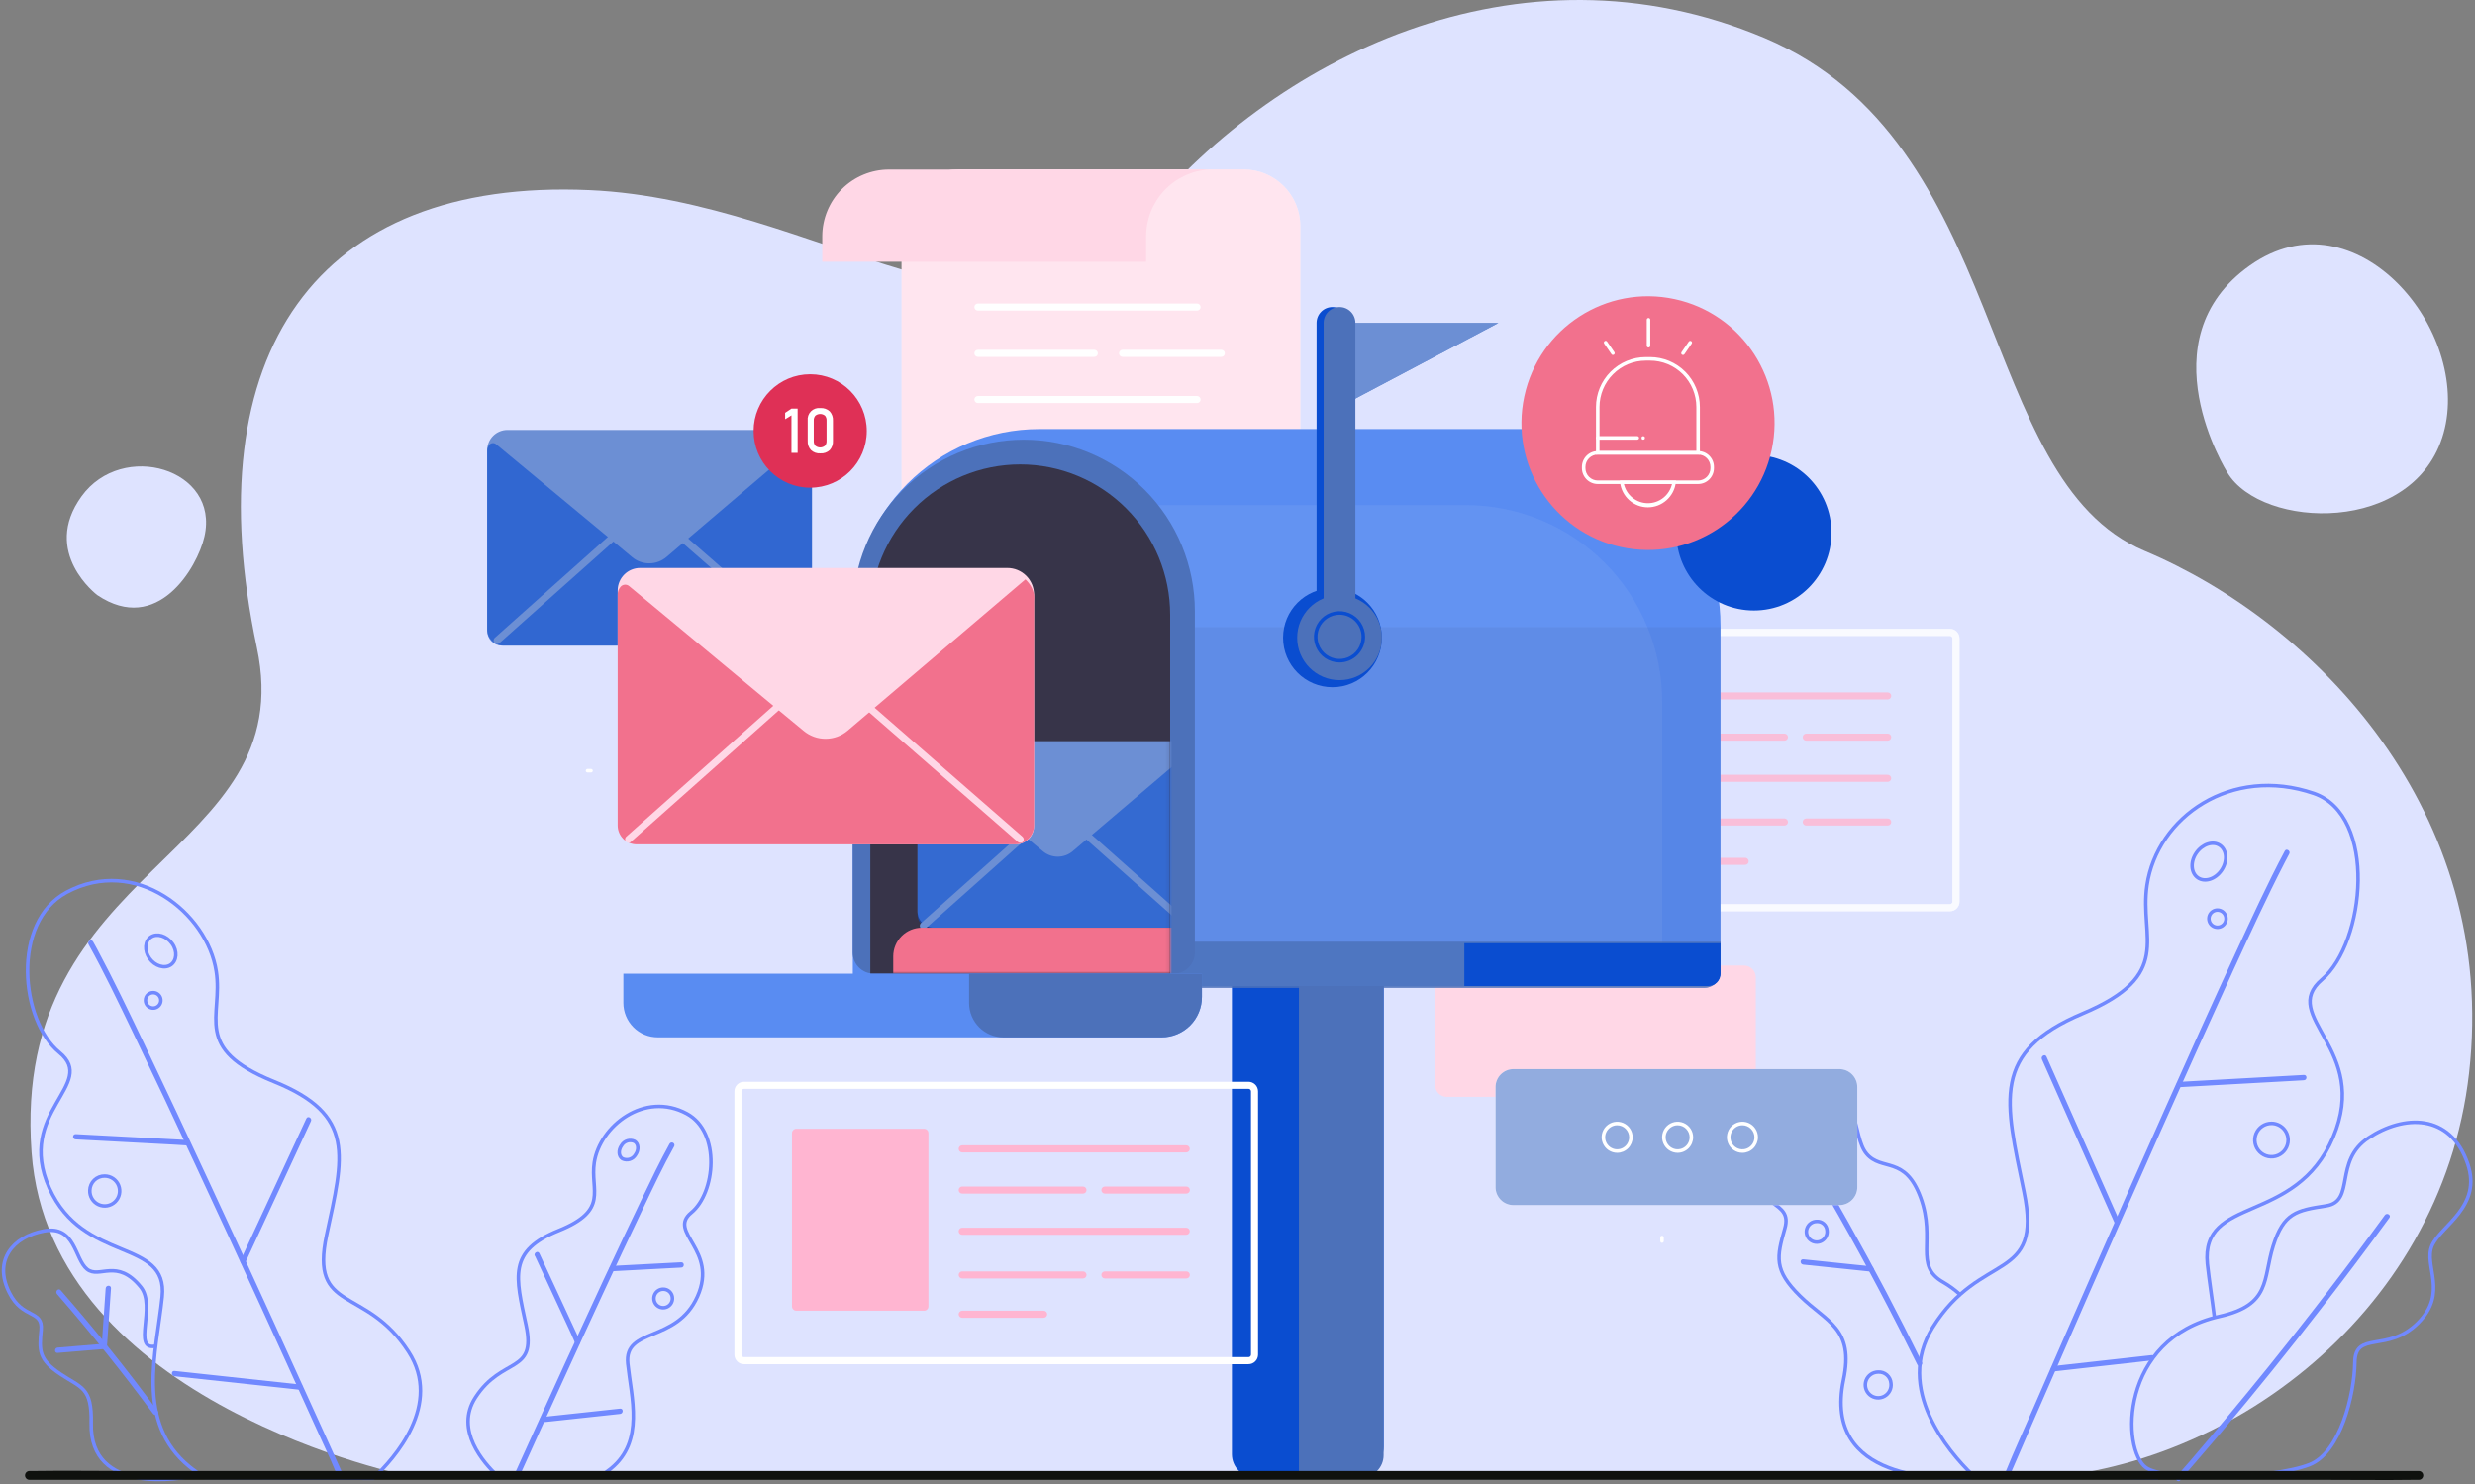 <svg width="702" height="421" viewBox="0 0 702 421" fill="none" xmlns="http://www.w3.org/2000/svg">
<rect x="0" y="0" width="702" height="421" fill="#808080" stroke="none"/>
<path d="M116.48 418.789C116.48 418.789 14.165 398.498 8.951 326.841C2.948 244.352 85.52 243.449 72.852 183.659C55.171 100.217 89.743 50.506 167.192 53.927C232.513 56.825 287.608 108.09 322.55 64.017C360.314 16.474 430.758 -18.652 500.523 10.796C570.287 40.245 560.01 135.925 608.261 156.236C656.511 176.547 708.754 230.199 700.319 304.384C692.444 374.044 628.414 420.234 569.086 419.531C540.008 419.19 427.156 419.923 325.742 419.531C220.225 419.18 116.48 418.789 116.48 418.789Z" fill="#DEE3FF"/>
<path d="M631.765 134.039C631.765 134.039 608.14 96.475 638.189 75.271C668.238 54.067 701.229 93.927 693.074 122.895C684.918 151.863 641.491 150.228 631.765 134.039Z" fill="#DEE3FF"/>
<path d="M27.593 168.793C27.593 168.793 11.583 156.757 23.131 140.779C34.678 124.8 62.415 132.965 57.983 152.223C55.961 161.01 44.644 180.258 27.593 168.793Z" fill="#DEE3FF"/>
<path d="M559.24 419.09C550.834 419.682 516.883 420.223 522.887 391.406C525.959 376.682 518.154 375.057 510.599 367.634C503.044 360.212 503.945 356.551 506.256 348.426C508.568 340.302 498.171 343.08 496.16 330.843C494.149 318.606 501.763 308.385 514.932 308.446C528.1 308.506 525.148 322.217 529.441 327.272C533.734 332.328 540.378 327.674 544.771 339.72C549.163 351.766 542.769 358.978 551.185 363.692C552.876 364.673 554.459 365.829 555.908 367.143" stroke="#7189FF" stroke-miterlimit="10"/>
<path d="M545.102 386.311C538.591 373.037 531.713 359.958 524.469 347.072C522.02 342.699 519.529 338.353 516.994 334.033C516.887 333.874 516.724 333.762 516.537 333.72C516.351 333.677 516.155 333.708 515.991 333.805C515.826 333.903 515.704 334.059 515.651 334.243C515.598 334.427 515.616 334.625 515.703 334.795C523.815 348.677 531.523 362.79 538.828 377.133C540.509 380.436 542.176 383.753 543.831 387.083C544.261 387.956 545.552 387.194 545.132 386.321L545.102 386.311Z" fill="#7189FF"/>
<path d="M511.479 358.688L528.26 360.433L530.681 360.684C531.682 360.784 531.682 359.28 530.681 359.18L513.89 357.434L511.479 357.184C510.478 357.083 510.478 358.588 511.479 358.688Z" fill="#7189FF"/>
<path d="M518.194 348.968C518.278 349.56 518.179 350.164 517.911 350.699C517.643 351.234 517.218 351.674 516.694 351.96C516.169 352.246 515.57 352.365 514.977 352.301C514.383 352.237 513.823 351.992 513.372 351.601C512.921 351.209 512.599 350.688 512.451 350.109C512.303 349.529 512.335 348.918 512.543 348.356C512.75 347.795 513.124 347.311 513.613 346.969C514.103 346.626 514.685 346.442 515.282 346.44C516.002 346.39 516.713 346.628 517.258 347.102C517.804 347.575 518.14 348.246 518.194 348.968Z" stroke="#7189FF" stroke-miterlimit="10"/>
<path d="M524.657 326.27C524.366 326.763 523.935 327.158 523.42 327.407C522.905 327.655 522.328 327.746 521.762 327.667C521.196 327.588 520.665 327.343 520.237 326.963C519.809 326.583 519.503 326.085 519.357 325.531C519.21 324.977 519.23 324.392 519.414 323.849C519.598 323.307 519.938 322.831 520.391 322.481C520.844 322.132 521.39 321.924 521.96 321.884C522.531 321.844 523.1 321.974 523.597 322.258C523.932 322.449 524.225 322.705 524.461 323.011C524.696 323.317 524.868 323.667 524.967 324.041C525.065 324.414 525.089 324.804 525.036 325.186C524.983 325.569 524.854 325.937 524.657 326.27Z" stroke="#7189FF" stroke-miterlimit="10"/>
<path d="M536.345 392.299C536.452 393.037 536.33 393.791 535.997 394.458C535.664 395.125 535.136 395.675 534.483 396.033C533.83 396.391 533.083 396.54 532.343 396.461C531.603 396.382 530.905 396.078 530.342 395.59C529.779 395.102 529.378 394.453 529.193 393.731C529.008 393.008 529.047 392.246 529.306 391.546C529.566 390.847 530.032 390.244 530.642 389.817C531.253 389.39 531.979 389.161 532.723 389.16C533.617 389.101 534.498 389.398 535.176 389.985C535.854 390.573 536.274 391.404 536.345 392.299Z" stroke="#7189FF" stroke-miterlimit="10"/>
<path d="M519.473 318.817C519.473 319.073 519.397 319.323 519.255 319.536C519.113 319.748 518.912 319.914 518.676 320.012C518.441 320.11 518.181 320.135 517.931 320.086C517.681 320.036 517.451 319.912 517.27 319.732C517.09 319.551 516.967 319.32 516.917 319.069C516.868 318.818 516.893 318.558 516.991 318.322C517.088 318.086 517.254 317.884 517.466 317.741C517.678 317.599 517.927 317.523 518.183 317.523C518.525 317.523 518.853 317.66 519.095 317.902C519.337 318.145 519.473 318.474 519.473 318.817Z" stroke="#7189FF" stroke-miterlimit="10"/>
<path d="M608.701 416.291C601.697 411.276 601.057 379.761 629.585 373.372C644.154 370.112 641.822 362.8 644.764 353.401C647.706 344.003 651.398 343.301 659.774 342.027C668.149 340.753 661.845 329.349 671.781 322.759C681.718 316.169 694.966 315.647 699.919 330.071C704.112 342.288 692.234 347.664 689.813 353.341C687.391 359.018 694.436 366.692 685.81 375.258C677.185 383.823 668.029 377.374 667.919 386.441C667.809 395.509 663.786 412.029 655.061 415.429C644.254 419.642 614.195 420.183 608.701 416.291Z" stroke="#7189FF" stroke-miterlimit="10"/>
<path d="M618.387 419.882C622.239 415.278 626.232 410.794 630.094 406.201C639.694 394.793 649.06 383.181 658.192 371.365C664.823 362.813 671.334 354.16 677.725 345.407C678.305 344.625 676.994 343.872 676.434 344.655C665.7 359.366 654.6 373.813 643.133 387.996C635.995 396.829 628.733 405.559 621.349 414.185C620.018 415.729 618.637 417.254 617.346 418.819C616.736 419.551 617.787 420.624 618.407 419.882H618.387Z" fill="#7189FF"/>
<path d="M628.093 373.743C627.443 368.457 626.612 363.281 626.092 358.477C624.161 338.918 651.108 347.664 661.764 322.558C672.421 297.452 646.255 288.345 658.582 277.843C670.91 267.341 674.362 231.252 656.291 225.044C632.876 217.019 611.833 231.714 608.971 251.122C606.76 266.068 616.766 276.509 590.739 287.472C564.713 298.435 568.726 312.046 574.079 338.075C579.432 364.104 561.831 354.565 548.162 376.541C537.426 393.934 552.605 411.688 559.44 418.318L612.123 419.22" stroke="#7189FF" stroke-miterlimit="10"/>
<path d="M570.128 418.318C572.263 413.363 574.407 408.411 576.562 403.463C581.865 391.279 587.185 379.099 592.522 366.923C599.326 351.409 606.171 335.905 613.055 320.412C619.726 305.44 626.467 290.492 633.278 275.567C638.081 265.135 642.854 254.653 648.117 244.473C648.518 243.69 648.928 242.908 649.338 242.135C649.748 241.363 648.508 240.521 648.047 241.373C643.044 250.792 638.591 260.541 634.108 270.23C627.394 284.754 620.83 299.318 614.306 313.963C607.341 329.576 600.424 345.214 593.553 360.874C587.929 373.666 582.329 386.475 576.752 399.3C574.14 405.319 571.389 411.246 568.937 417.305C568.937 417.385 568.867 417.475 568.827 417.556C568.447 418.438 569.738 419.201 570.128 418.318Z" fill="#7189FF"/>
<path d="M618.127 308.365L649.047 306.65L653.45 306.399C654.45 306.349 654.45 304.845 653.45 304.895L622.53 306.61L618.127 306.861C617.127 306.911 617.127 308.415 618.127 308.365Z" fill="#7189FF"/>
<path d="M582.455 388.999L606.891 386.251L610.313 385.86C611.264 385.76 611.314 384.245 610.313 384.355L585.887 387.084L582.465 387.465C581.465 387.575 581.465 389.08 582.465 388.969L582.455 388.999Z" fill="#7189FF"/>
<path d="M579.162 300.462L586.167 316.26L597.304 341.336L599.896 347.143C600.286 348.026 601.577 347.264 601.186 346.391L594.182 330.583L583.035 305.508L580.453 299.69C580.063 298.807 578.772 299.57 579.162 300.452V300.462Z" fill="#7189FF"/>
<path d="M630.113 246.82C628.392 249.358 625.38 250.321 623.399 248.967C621.418 247.613 621.208 244.463 622.939 241.945C624.67 239.428 627.672 238.435 629.653 239.789C631.634 241.143 631.845 244.273 630.113 246.82Z" stroke="#7189FF" stroke-miterlimit="10"/>
<path d="M631.387 260.571C631.387 261.053 631.244 261.525 630.977 261.926C630.71 262.326 630.33 262.639 629.885 262.823C629.441 263.008 628.952 263.056 628.481 262.962C628.009 262.868 627.576 262.636 627.236 262.295C626.896 261.954 626.664 261.52 626.57 261.047C626.476 260.574 626.525 260.084 626.709 259.639C626.893 259.193 627.204 258.813 627.604 258.545C628.004 258.277 628.474 258.134 628.955 258.134C629.275 258.133 629.591 258.195 629.887 258.317C630.183 258.439 630.451 258.618 630.677 258.845C630.903 259.072 631.082 259.341 631.204 259.637C631.326 259.933 631.388 260.251 631.387 260.571Z" stroke="#7189FF" stroke-miterlimit="10"/>
<path d="M648.997 323.351C648.999 324.288 648.723 325.204 648.206 325.984C647.688 326.764 646.951 327.372 646.088 327.732C645.225 328.092 644.275 328.187 643.358 328.006C642.442 327.824 641.599 327.374 640.938 326.712C640.276 326.051 639.825 325.207 639.642 324.288C639.459 323.37 639.552 322.417 639.909 321.552C640.267 320.686 640.872 319.946 641.649 319.425C642.426 318.905 643.339 318.627 644.274 318.627C645.525 318.627 646.724 319.124 647.61 320.01C648.495 320.895 648.994 322.097 648.997 323.351Z" stroke="#7189FF" stroke-miterlimit="10"/>
<path d="M56.432 418.257C50.828 419.732 25.462 423.954 25.872 403.703C26.082 393.362 23.07 393.733 17.027 389.661C10.983 385.589 11.093 383.071 11.653 377.253C12.214 371.436 6.43 374.244 2.648 366.651C-1.935 357.554 3.588 350.763 12.494 349.128C21.399 347.493 21.149 357.153 24.692 359.991C28.234 362.83 33.127 356.691 39.931 365.067C44.374 370.533 37.48 383.001 44.014 381.837" stroke="#7189FF" stroke-miterlimit="10"/>
<path d="M44.734 400.244C36.062 388.448 26.893 377.02 17.227 365.96C16.596 365.228 15.535 366.291 16.166 367.023C25.692 377.983 34.781 389.307 43.433 400.996C44.004 401.768 45.304 400.996 44.734 400.244Z" fill="#7189FF"/>
<path d="M29.976 365.408L28.975 379.872L28.845 381.878L29.595 381.126L16.357 382.229C15.406 382.309 15.356 383.814 16.357 383.734L29.595 382.63C29.793 382.625 29.981 382.544 30.12 382.404C30.26 382.264 30.341 382.076 30.346 381.878L31.346 367.424L31.486 365.418C31.547 364.415 30.046 364.465 29.985 365.418L29.976 365.408Z" fill="#7189FF"/>
<path d="M16.826 298.506C5.819 289.479 3.127 261.574 18.877 253.099C38.37 242.627 58.763 258.836 61.334 275.506C63.336 288.365 54.33 297.342 77.685 306.771C101.039 316.199 97.427 327.905 92.634 350.282C87.841 372.66 103.641 364.465 115.869 383.382C125.585 398.358 111.936 413.624 105.862 419.321L58.122 419.07C56.572 418.158 55.093 417.129 53.699 415.991C38.28 403.353 44.404 383.392 46.005 367.845C47.736 351.025 23.61 358.547 13.984 336.962C4.358 315.377 27.893 307.533 16.826 298.506Z" stroke="#7189FF" stroke-miterlimit="10"/>
<path d="M97.447 418.589C95.526 414.336 93.602 410.08 91.674 405.82C86.924 395.335 82.154 384.86 77.365 374.395C71.261 361.022 65.12 347.695 58.943 334.415C52.979 321.562 46.949 308.74 40.851 295.948C36.529 286.921 32.226 277.894 27.503 269.087C27.133 268.415 26.773 267.733 26.392 267.081C25.922 266.239 24.631 267.001 25.102 267.843C29.604 275.928 33.587 284.333 37.609 292.668C43.613 305.153 49.53 317.687 55.361 330.272C61.618 343.693 67.822 357.137 73.972 370.604C79.009 381.597 84.012 392.594 88.982 403.594L93.805 414.166C94.545 415.811 95.176 417.586 96.056 419.181C96.094 419.252 96.127 419.326 96.156 419.401C96.557 420.284 97.847 419.522 97.447 418.639V418.589Z" fill="#7189FF"/>
<path d="M53.119 323.351L25.401 321.886L21.479 321.676C20.478 321.676 20.478 323.13 21.479 323.18L49.237 324.655L53.119 324.896C54.12 324.946 54.12 323.441 53.119 323.391V323.351Z" fill="#7189FF"/>
<path d="M85.139 392.7L53.879 389.32L49.506 388.849C48.506 388.738 48.506 390.243 49.506 390.353L80.776 393.723L85.139 394.205C86.139 394.305 86.09 392.8 85.139 392.7Z" fill="#7189FF"/>
<path d="M86.891 317.252L80.587 330.843L70.581 352.398L68.26 357.413C67.859 358.286 69.15 359.048 69.56 358.175L75.864 344.584L85.871 323.019L88.192 318.004C88.603 317.131 87.302 316.369 86.901 317.252H86.891Z" fill="#7189FF"/>
<path d="M42.403 271.825C43.954 274.012 46.655 274.834 48.407 273.681C50.158 272.527 50.408 269.799 48.817 267.612C47.226 265.426 44.574 264.603 42.813 265.757C41.052 266.91 40.862 269.638 42.403 271.825Z" stroke="#7189FF" stroke-miterlimit="10"/>
<path d="M41.271 283.651C41.253 284.087 41.366 284.519 41.594 284.89C41.823 285.261 42.157 285.555 42.554 285.735C42.95 285.914 43.392 285.971 43.82 285.897C44.249 285.823 44.646 285.622 44.961 285.32C45.275 285.018 45.492 284.629 45.583 284.203C45.675 283.776 45.637 283.332 45.475 282.927C45.313 282.522 45.034 282.175 44.673 281.931C44.313 281.686 43.888 281.555 43.453 281.555C42.886 281.544 42.339 281.759 41.93 282.152C41.521 282.545 41.285 283.084 41.271 283.651Z" stroke="#7189FF" stroke-miterlimit="10"/>
<path d="M25.482 337.645C25.448 338.49 25.667 339.327 26.111 340.046C26.555 340.766 27.204 341.336 27.974 341.684C28.743 342.031 29.599 342.14 30.431 341.996C31.263 341.852 32.033 341.462 32.642 340.876C33.251 340.29 33.672 339.535 33.849 338.708C34.027 337.88 33.953 337.019 33.639 336.233C33.324 335.448 32.782 334.775 32.083 334.301C31.384 333.827 30.559 333.573 29.715 333.572C29.17 333.56 28.628 333.656 28.12 333.855C27.612 334.053 27.148 334.35 26.755 334.728C26.362 335.106 26.047 335.559 25.829 336.059C25.61 336.56 25.492 337.098 25.482 337.645Z" stroke="#7189FF" stroke-miterlimit="10"/>
<path d="M196.069 343.953C202.903 338.376 204.544 321.134 194.798 315.868C182.79 309.388 170.152 319.409 168.561 329.71C167.34 337.664 172.884 343.211 158.455 349.038C144.026 354.866 146.257 362.078 149.219 375.929C152.181 389.781 142.435 384.686 134.86 396.371C128.856 405.619 137.291 415.058 141.054 418.578L170.562 418.438C171.526 417.878 172.443 417.241 173.304 416.532C182.83 408.728 179.048 396.391 178.057 386.782C176.986 376.381 191.896 381.035 197.83 367.725C203.763 354.414 189.204 349.58 196.069 343.953Z" stroke="#7189FF" stroke-miterlimit="10"/>
<path d="M147.289 418.83C151.398 409.715 155.537 400.615 159.707 391.527C167.131 375.298 174.586 359.079 182.291 342.98C185.163 336.962 187.985 330.944 191.207 325.177C191.306 325.004 191.333 324.798 191.281 324.606C191.23 324.413 191.104 324.248 190.931 324.149C190.759 324.049 190.554 324.022 190.362 324.074C190.169 324.125 190.005 324.251 189.906 324.424C187.134 329.44 184.682 334.585 182.201 339.731C178.469 347.454 174.836 355.217 171.194 362.991C164.169 378.077 157.228 393.199 150.371 408.358C148.91 411.588 147.446 414.824 145.978 418.067C145.578 418.94 146.879 419.712 147.269 418.83H147.289Z" fill="#7189FF"/>
<path d="M173.616 360.573L190.737 359.661L193.198 359.53C194.199 359.53 194.199 357.975 193.198 358.026L176.077 358.928L173.616 359.069C172.615 359.119 172.615 360.623 173.616 360.573Z" fill="#7189FF"/>
<path d="M153.843 403.423L173.095 401.347L175.867 401.046C176.868 400.945 176.868 399.441 175.867 399.541L156.615 401.617L153.843 401.918C152.893 402.029 152.843 403.533 153.843 403.423Z" fill="#7189FF"/>
<path d="M151.722 356.19L161.808 377.936L163.189 381.065C163.599 381.938 164.89 381.176 164.49 380.303L154.403 358.557L152.982 355.488C152.572 354.605 151.281 355.368 151.681 356.24L151.722 356.19Z" fill="#7189FF"/>
<path d="M180.259 327.503C179.897 328.129 179.313 328.596 178.623 328.81C177.933 329.023 177.188 328.969 176.537 328.657C175.436 327.935 175.326 326.26 176.287 324.905C176.649 324.279 177.234 323.814 177.924 323.601C178.614 323.389 179.359 323.447 180.009 323.762C181.11 324.474 181.2 326.159 180.259 327.503Z" stroke="#7189FF" stroke-miterlimit="10"/>
<path d="M190.725 368.186C190.747 368.71 190.612 369.229 190.337 369.676C190.063 370.123 189.661 370.477 189.183 370.692C188.706 370.908 188.175 370.975 187.659 370.886C187.144 370.797 186.666 370.554 186.289 370.191C185.911 369.827 185.651 369.358 185.542 368.845C185.433 368.332 185.479 367.797 185.676 367.311C185.872 366.824 186.209 366.408 186.644 366.115C187.078 365.823 187.59 365.667 188.114 365.668C188.45 365.662 188.785 365.722 189.098 365.845C189.411 365.968 189.697 366.151 189.94 366.385C190.182 366.619 190.377 366.898 190.511 367.207C190.646 367.516 190.719 367.849 190.725 368.186Z" stroke="#7189FF" stroke-miterlimit="10"/>
<path d="M352.758 48.06H271.797C262.921 48.06 255.727 55.272 255.727 64.168V152.736C255.727 161.632 262.921 168.845 271.797 168.845H352.758C361.633 168.845 368.828 161.632 368.828 152.736V64.168C368.828 55.272 361.633 48.06 352.758 48.06Z" fill="white"/>
<path opacity="0.39" d="M352.758 48.06H271.797C262.921 48.06 255.727 55.272 255.727 64.168V152.736C255.727 161.632 262.921 168.845 271.797 168.845H352.758C361.633 168.845 368.828 161.632 368.828 152.736V64.168C368.828 55.272 361.633 48.06 352.758 48.06Z" fill="#FFBDD6"/>
<path d="M342.992 48.09H252.155C247.139 48.09 242.328 50.085 238.778 53.638C235.229 57.19 233.231 62.009 233.223 67.037V74.249H325.091V67.037C325.091 62.183 326.947 57.514 330.277 53.99C333.607 50.465 338.157 48.354 342.992 48.09Z" fill="#FFD7E6"/>
<path d="M339.531 88.101H277.372C277.106 88.101 276.852 87.995 276.664 87.807C276.477 87.619 276.371 87.364 276.371 87.098C276.371 86.832 276.477 86.577 276.664 86.388C276.852 86.2 277.106 86.095 277.372 86.095H339.531C339.796 86.095 340.051 86.2 340.239 86.388C340.426 86.577 340.532 86.832 340.532 87.098C340.532 87.364 340.426 87.619 340.239 87.807C340.051 87.995 339.796 88.101 339.531 88.101Z" fill="white"/>
<path d="M339.531 114.329H277.372C277.106 114.329 276.852 114.224 276.664 114.036C276.477 113.847 276.371 113.592 276.371 113.326C276.371 113.06 276.477 112.805 276.664 112.617C276.852 112.429 277.106 112.323 277.372 112.323H339.531C339.796 112.323 340.051 112.429 340.239 112.617C340.426 112.805 340.532 113.06 340.532 113.326C340.532 113.592 340.426 113.847 340.239 114.036C340.051 114.224 339.796 114.329 339.531 114.329Z" fill="white"/>
<path d="M310.393 101.23H277.372C277.106 101.23 276.852 101.124 276.664 100.936C276.477 100.748 276.371 100.493 276.371 100.227C276.371 99.961 276.477 99.706 276.664 99.517C276.852 99.329 277.106 99.224 277.372 99.224H310.393C310.658 99.224 310.913 99.329 311.1 99.517C311.288 99.706 311.393 99.961 311.393 100.227C311.393 100.493 311.288 100.748 311.1 100.936C310.913 101.124 310.658 101.23 310.393 101.23Z" fill="white"/>
<path d="M346.415 101.23H318.397C318.132 101.23 317.877 101.124 317.69 100.936C317.502 100.748 317.396 100.493 317.396 100.227C317.396 99.961 317.502 99.706 317.69 99.517C317.877 99.329 318.132 99.224 318.397 99.224H346.415C346.68 99.224 346.935 99.329 347.122 99.517C347.31 99.706 347.415 99.961 347.415 100.227C347.415 100.493 347.31 100.748 347.122 100.936C346.935 101.124 346.68 101.23 346.415 101.23Z" fill="white"/>
<g opacity="0.81">
<path d="M535.426 210.08H512.321C512.056 210.08 511.801 209.974 511.613 209.786C511.426 209.598 511.32 209.343 511.32 209.077C511.32 208.81 511.426 208.555 511.613 208.367C511.801 208.179 512.056 208.073 512.321 208.073H535.426C535.691 208.073 535.945 208.179 536.133 208.367C536.321 208.555 536.426 208.81 536.426 209.077C536.426 209.343 536.321 209.598 536.133 209.786C535.945 209.974 535.691 210.08 535.426 210.08Z" fill="#FFB5D0"/>
<path d="M535.426 234.153H512.321C512.056 234.153 511.801 234.047 511.613 233.859C511.426 233.671 511.32 233.416 511.32 233.15C511.32 232.884 511.426 232.629 511.613 232.441C511.801 232.252 512.056 232.147 512.321 232.147H535.426C535.691 232.147 535.945 232.252 536.133 232.441C536.321 232.629 536.426 232.884 536.426 233.15C536.426 233.416 536.321 233.671 536.133 233.859C535.945 234.047 535.691 234.153 535.426 234.153Z" fill="#FFB5D0"/>
<path d="M553.076 258.466H409.985C409.265 258.463 408.575 258.174 408.067 257.663C407.559 257.152 407.273 256.459 407.273 255.737V181.082C407.276 180.362 407.563 179.672 408.071 179.163C408.579 178.653 409.267 178.366 409.985 178.364H553.076C553.795 178.364 554.485 178.65 554.993 179.16C555.502 179.669 555.787 180.361 555.787 181.082V255.737C555.789 256.095 555.72 256.45 555.584 256.781C555.448 257.112 555.249 257.412 554.997 257.666C554.745 257.919 554.445 258.12 554.116 258.258C553.786 258.395 553.433 258.466 553.076 258.466ZM409.985 180.37C409.797 180.37 409.616 180.445 409.483 180.578C409.35 180.712 409.275 180.893 409.275 181.082V255.737C409.273 255.832 409.291 255.925 409.326 256.013C409.361 256.1 409.413 256.18 409.479 256.247C409.545 256.315 409.624 256.368 409.711 256.404C409.798 256.441 409.891 256.46 409.985 256.459H553.076C553.17 256.46 553.263 256.441 553.35 256.404C553.437 256.368 553.516 256.315 553.582 256.247C553.648 256.18 553.7 256.1 553.735 256.013C553.77 255.925 553.787 255.832 553.786 255.737V181.082C553.786 180.893 553.711 180.712 553.578 180.578C553.445 180.445 553.264 180.37 553.076 180.37H409.985Z" fill="white"/>
<path opacity="0.66" d="M553.076 258.466H409.985C409.265 258.463 408.575 258.174 408.067 257.663C407.559 257.152 407.273 256.459 407.273 255.737V181.082C407.276 180.362 407.563 179.672 408.071 179.163C408.579 178.653 409.267 178.366 409.985 178.364H553.076C553.795 178.364 554.485 178.65 554.993 179.16C555.502 179.669 555.787 180.361 555.787 181.082V255.737C555.789 256.095 555.72 256.45 555.584 256.781C555.448 257.112 555.249 257.412 554.997 257.666C554.745 257.919 554.445 258.12 554.116 258.258C553.786 258.395 553.433 258.466 553.076 258.466ZM409.985 180.37C409.797 180.37 409.616 180.445 409.483 180.578C409.35 180.712 409.275 180.893 409.275 181.082V255.737C409.273 255.832 409.291 255.925 409.326 256.013C409.361 256.1 409.413 256.18 409.479 256.247C409.545 256.315 409.624 256.368 409.711 256.404C409.798 256.441 409.891 256.46 409.985 256.459H553.076C553.17 256.46 553.263 256.441 553.35 256.404C553.437 256.368 553.516 256.315 553.582 256.247C553.648 256.18 553.7 256.1 553.735 256.013C553.77 255.925 553.787 255.832 553.786 255.737V181.082C553.786 180.893 553.711 180.712 553.578 180.578C553.445 180.445 553.264 180.37 553.076 180.37H409.985Z" fill="white"/>
<path d="M461.077 191.694H424.834C424.155 191.694 423.604 192.246 423.604 192.927V242.066C423.604 242.747 424.155 243.3 424.834 243.3H461.077C461.757 243.3 462.308 242.747 462.308 242.066V192.927C462.308 192.246 461.757 191.694 461.077 191.694Z" fill="white"/>
<path d="M535.424 198.394H471.883C471.618 198.394 471.364 198.288 471.176 198.1C470.988 197.912 470.883 197.657 470.883 197.391C470.883 197.125 470.988 196.87 471.176 196.682C471.364 196.494 471.618 196.388 471.883 196.388H535.424C535.689 196.388 535.944 196.494 536.131 196.682C536.319 196.87 536.424 197.125 536.424 197.391C536.424 197.657 536.319 197.912 536.131 198.1C535.944 198.288 535.689 198.394 535.424 198.394Z" fill="#FFB5D0"/>
<path d="M535.424 221.765H471.883C471.618 221.765 471.364 221.659 471.176 221.471C470.988 221.283 470.883 221.028 470.883 220.762C470.883 220.496 470.988 220.241 471.176 220.053C471.364 219.865 471.618 219.759 471.883 219.759H535.424C535.689 219.759 535.944 219.865 536.131 220.053C536.319 220.241 536.424 220.496 536.424 220.762C536.424 221.028 536.319 221.283 536.131 221.471C535.944 221.659 535.689 221.765 535.424 221.765Z" fill="#FFB5D0"/>
<path d="M506.135 210.08H471.883C471.618 210.08 471.364 209.974 471.176 209.786C470.988 209.598 470.883 209.343 470.883 209.077C470.883 208.81 470.988 208.555 471.176 208.367C471.364 208.179 471.618 208.073 471.883 208.073H506.135C506.4 208.073 506.655 208.179 506.843 208.367C507.03 208.555 507.136 208.81 507.136 209.077C507.136 209.343 507.03 209.598 506.843 209.786C506.655 209.974 506.4 210.08 506.135 210.08Z" fill="#FFB5D0"/>
<path d="M506.135 234.153H471.883C471.618 234.153 471.364 234.047 471.176 233.859C470.988 233.671 470.883 233.416 470.883 233.15C470.883 232.884 470.988 232.629 471.176 232.441C471.364 232.252 471.618 232.147 471.883 232.147H506.135C506.4 232.147 506.655 232.252 506.843 232.441C507.03 232.629 507.136 232.884 507.136 233.15C507.136 233.416 507.03 233.671 506.843 233.859C506.655 234.047 506.4 234.153 506.135 234.153Z" fill="#FFB5D0"/>
<path d="M494.988 245.306H471.883C471.618 245.306 471.364 245.2 471.176 245.012C470.988 244.824 470.883 244.569 470.883 244.303C470.883 244.037 470.988 243.782 471.176 243.594C471.364 243.406 471.618 243.3 471.883 243.3H494.988C495.253 243.3 495.508 243.406 495.696 243.594C495.883 243.782 495.989 244.037 495.989 244.303C495.989 244.569 495.883 244.824 495.696 245.012C495.508 245.2 495.253 245.306 494.988 245.306Z" fill="#FFB5D0"/>
</g>
<path d="M494.678 273.862H410.375C408.535 273.862 407.043 275.358 407.043 277.202V307.775C407.043 309.619 408.535 311.115 410.375 311.115H494.678C496.519 311.115 498.011 309.619 498.011 307.775V277.202C498.011 275.358 496.519 273.862 494.678 273.862Z" fill="#FFD7E6"/>
<path d="M521.725 303.241H429.267C426.465 303.241 424.193 305.518 424.193 308.327V336.722C424.193 339.531 426.465 341.808 429.267 341.808H521.725C524.527 341.808 526.798 339.531 526.798 336.722V308.327C526.798 305.518 524.527 303.241 521.725 303.241Z" fill="white"/>
<path opacity="0.74" d="M521.725 303.241H429.267C426.465 303.241 424.193 305.518 424.193 308.327V336.722C424.193 339.531 426.465 341.808 429.267 341.808H521.725C524.527 341.808 526.798 339.531 526.798 336.722V308.327C526.798 305.518 524.527 303.241 521.725 303.241Z" fill="#6C8FD4"/>
<path d="M494.229 326.983C493.358 326.985 492.505 326.727 491.779 326.243C491.054 325.759 490.488 325.07 490.153 324.263C489.819 323.456 489.731 322.568 489.901 321.711C490.07 320.854 490.49 320.067 491.106 319.449C491.722 318.831 492.508 318.411 493.363 318.241C494.218 318.071 495.104 318.159 495.909 318.494C496.714 318.829 497.401 319.397 497.884 320.124C498.367 320.851 498.624 321.706 498.622 322.58C498.619 323.747 498.156 324.865 497.332 325.69C496.509 326.515 495.393 326.98 494.229 326.983ZM494.229 319.169C493.556 319.167 492.897 319.366 492.336 319.739C491.776 320.113 491.338 320.645 491.079 321.268C490.82 321.891 490.751 322.577 490.881 323.239C491.011 323.901 491.335 324.51 491.81 324.987C492.285 325.465 492.892 325.791 493.552 325.924C494.212 326.056 494.897 325.989 495.519 325.731C496.141 325.473 496.673 325.036 497.047 324.475C497.422 323.914 497.621 323.255 497.621 322.58C497.621 321.677 497.264 320.811 496.628 320.172C495.993 319.532 495.13 319.172 494.229 319.169Z" fill="white"/>
<path d="M475.836 326.982C474.965 326.982 474.114 326.723 473.389 326.238C472.665 325.752 472.101 325.062 471.768 324.255C471.435 323.448 471.348 322.561 471.519 321.704C471.69 320.848 472.11 320.061 472.727 319.445C473.343 318.828 474.129 318.408 474.984 318.239C475.838 318.07 476.724 318.159 477.528 318.494C478.333 318.83 479.019 319.397 479.502 320.124C479.985 320.851 480.241 321.706 480.239 322.579C480.236 323.748 479.771 324.868 478.946 325.693C478.121 326.519 477.002 326.982 475.836 326.982ZM475.836 319.169C475.163 319.169 474.506 319.369 473.946 319.743C473.387 320.118 472.951 320.651 472.693 321.274C472.436 321.897 472.368 322.583 472.5 323.244C472.631 323.906 472.955 324.513 473.431 324.99C473.906 325.467 474.513 325.792 475.173 325.924C475.833 326.055 476.517 325.988 477.138 325.73C477.76 325.471 478.291 325.034 478.665 324.474C479.039 323.913 479.239 323.253 479.239 322.579C479.239 321.674 478.88 320.807 478.242 320.167C477.604 319.528 476.739 319.169 475.836 319.169Z" fill="white"/>
<path d="M458.696 326.983C457.824 326.985 456.972 326.727 456.246 326.243C455.521 325.759 454.955 325.07 454.62 324.263C454.286 323.456 454.198 322.568 454.367 321.711C454.537 320.854 454.956 320.067 455.573 319.449C456.189 318.831 456.975 318.411 457.83 318.241C458.684 318.071 459.571 318.159 460.375 318.494C461.18 318.829 461.868 319.397 462.351 320.124C462.834 320.851 463.091 321.706 463.089 322.58C463.086 323.747 462.622 324.865 461.799 325.69C460.976 326.515 459.86 326.98 458.696 326.983ZM458.696 319.169C458.023 319.167 457.364 319.366 456.803 319.739C456.242 320.113 455.805 320.645 455.546 321.268C455.287 321.891 455.218 322.577 455.348 323.239C455.478 323.901 455.801 324.51 456.277 324.987C456.752 325.465 457.358 325.791 458.019 325.924C458.679 326.056 459.363 325.989 459.986 325.731C460.608 325.473 461.14 325.036 461.514 324.475C461.888 323.914 462.088 323.255 462.088 322.58C462.088 321.677 461.731 320.811 461.095 320.172C460.459 319.532 459.597 319.172 458.696 319.169Z" fill="white"/>
<path d="M167.641 219.096H166.641C166.508 219.096 166.381 219.044 166.287 218.95C166.193 218.856 166.141 218.728 166.141 218.595C166.141 218.462 166.193 218.335 166.287 218.241C166.381 218.147 166.508 218.094 166.641 218.094H167.641C167.773 218.094 167.9 218.147 167.994 218.241C168.088 218.335 168.141 218.462 168.141 218.595C168.141 218.728 168.088 218.856 167.994 218.95C167.9 219.044 167.773 219.096 167.641 219.096Z" fill="white"/>
<path d="M471.414 352.519C471.281 352.519 471.154 352.466 471.06 352.372C470.967 352.278 470.914 352.151 470.914 352.018V351.015C470.914 350.882 470.967 350.755 471.06 350.661C471.154 350.567 471.281 350.514 471.414 350.514C471.547 350.514 471.674 350.567 471.768 350.661C471.861 350.755 471.914 350.882 471.914 351.015V352.018C471.914 352.151 471.861 352.278 471.768 352.372C471.674 352.466 471.547 352.519 471.414 352.519Z" fill="white"/>
<path d="M383.628 419.101H356.02C354.269 419.098 352.591 418.4 351.353 417.159C350.115 415.918 349.419 414.236 349.416 412.481V264.133H392.443V410.264C392.445 411.425 392.217 412.575 391.775 413.648C391.332 414.72 390.683 415.695 389.864 416.516C389.045 417.337 388.073 417.987 387.003 418.431C385.933 418.875 384.786 419.102 383.628 419.101Z" fill="#0A4DD0"/>
<path d="M386.101 419.101H368.43V264.133H392.445V412.742C392.445 414.428 391.777 416.046 390.587 417.239C389.397 418.431 387.783 419.101 386.101 419.101Z" fill="#4C71BA"/>
<path d="M294.702 121.702H432.319C439.632 121.701 446.874 123.144 453.631 125.948C460.387 128.753 466.527 132.865 471.698 138.048C476.869 143.232 480.971 149.386 483.768 156.158C486.566 162.931 488.006 170.19 488.005 177.521V275.597C488.005 276.68 487.576 277.718 486.812 278.484C486.048 279.249 485.012 279.679 483.932 279.679H242.349C242.288 279.681 242.228 279.67 242.171 279.647C242.115 279.624 242.064 279.591 242.021 279.547C241.978 279.504 241.944 279.453 241.921 279.396C241.898 279.34 241.887 279.279 241.889 279.218V174.682C241.889 160.638 247.452 147.168 257.355 137.234C267.258 127.299 280.692 121.713 294.702 121.702Z" fill="#598CF2"/>
<g opacity="0.07">
<path d="M311.712 143.268H415.778C430.547 143.268 444.71 149.148 455.153 159.616C465.596 170.085 471.463 184.282 471.463 199.086V275.597C471.463 276.68 471.034 277.718 470.27 278.484C469.507 279.25 468.471 279.68 467.391 279.68H259.359C259.298 279.681 259.238 279.67 259.181 279.647C259.125 279.625 259.073 279.591 259.03 279.548C258.987 279.505 258.953 279.453 258.931 279.397C258.908 279.34 258.897 279.279 258.899 279.218V196.248C258.899 182.203 264.462 168.734 274.365 158.799C284.268 148.865 297.701 143.278 311.712 143.268Z" fill="#ECF1F7"/>
</g>
<g opacity="0.65">
<path d="M483.411 280.181H331.404V267.141H488.003V275.577C488.005 276.182 487.887 276.781 487.657 277.34C487.426 277.899 487.088 278.407 486.661 278.835C486.234 279.263 485.728 279.602 485.17 279.833C484.612 280.064 484.014 280.182 483.411 280.181Z" fill="#4C71BA"/>
</g>
<g opacity="0.65">
<path d="M483.411 280.181H331.404V267.141H488.003V275.577C488.005 276.182 487.887 276.781 487.657 277.34C487.426 277.899 487.088 278.407 486.661 278.835C486.234 279.263 485.728 279.602 485.17 279.833C484.612 280.064 484.014 280.182 483.411 280.181Z" fill="#4C71BA"/>
</g>
<path d="M484.504 279.679H415.34V267.522H488.006V276.169C488.01 276.631 487.922 277.089 487.747 277.517C487.573 277.945 487.315 278.333 486.989 278.66C486.663 278.987 486.275 279.245 485.849 279.42C485.422 279.595 484.965 279.683 484.504 279.679Z" fill="#0A4DD0"/>
<path opacity="0.07" d="M488.005 177.872H338.91V267.142H488.005V177.872Z" fill="#373449"/>
<path d="M332.905 276.169H247.851C246.259 276.169 244.732 275.535 243.606 274.406C242.48 273.277 241.848 271.747 241.848 270.15V173.358C241.846 166.969 243.101 160.643 245.539 154.74C247.978 148.837 251.552 143.474 256.059 138.956C260.566 134.439 265.916 130.856 271.805 128.411C277.694 125.967 284.005 124.71 290.378 124.711C296.752 124.71 303.063 125.967 308.952 128.411C314.84 130.856 320.191 134.439 324.698 138.956C329.204 143.474 332.779 148.837 335.218 154.74C337.656 160.643 338.91 166.969 338.909 173.358V270.15C338.909 271.747 338.277 273.277 337.151 274.406C336.025 275.535 334.498 276.169 332.905 276.169Z" fill="#4C71BA"/>
<path d="M331.905 276.169H246.852V174.361C246.852 163.055 251.332 152.213 259.307 144.218C267.283 136.224 278.1 131.732 289.378 131.732C300.657 131.732 311.474 136.224 319.45 144.218C327.425 152.213 331.905 163.055 331.905 174.361V276.169Z" fill="#373449"/>
<mask id="mask0_1119_86391" style="mask-type:luminance" maskUnits="userSpaceOnUse" x="246" y="131" width="86" height="146">
<path d="M331.905 276.169H246.852V174.361C246.852 163.055 251.332 152.213 259.307 144.218C267.283 136.224 278.1 131.732 289.378 131.732C300.657 131.732 311.474 136.224 319.45 144.218C327.425 152.213 331.905 163.055 331.905 174.361V276.169Z" fill="white"/>
</mask>
<g mask="url(#mask0_1119_86391)">
<path d="M335.318 263.13H264.863C264.257 263.131 263.656 263.012 263.096 262.78C262.536 262.548 262.027 262.208 261.598 261.778C261.17 261.349 260.83 260.838 260.598 260.277C260.367 259.715 260.249 259.113 260.25 258.506V215.987C260.25 214.458 260.856 212.991 261.935 211.909C263.014 210.827 264.478 210.22 266.004 210.22H332.956C334.814 210.22 336.595 210.959 337.909 212.276C339.223 213.593 339.96 215.379 339.96 217.241V258.506C339.962 259.116 339.842 259.72 339.609 260.284C339.376 260.847 339.034 261.359 338.602 261.789C338.17 262.219 337.657 262.559 337.094 262.789C336.53 263.019 335.926 263.135 335.318 263.13Z" fill="#6C8FD4"/>
<path opacity="0.56" d="M336.308 263.13H263.872C262.912 263.13 261.99 262.748 261.311 262.067C260.632 261.386 260.25 260.462 260.25 259.499V215.366C260.251 214.824 260.446 214.301 260.8 213.891C261.001 213.661 261.284 213.518 261.588 213.492C261.892 213.466 262.194 213.558 262.431 213.751L290.129 236.73L295.853 241.485C297.041 242.467 298.536 242.999 300.076 242.988C301.616 242.977 303.104 242.424 304.278 241.424L338.299 212.497C338.896 212.978 339.361 213.603 339.65 214.314C339.939 215.024 340.043 215.797 339.95 216.559V259.539C339.94 260.499 339.551 261.415 338.868 262.088C338.186 262.761 337.265 263.135 336.308 263.13Z" fill="#0A4DD0"/>
<path d="M261.9 263.581C261.696 263.582 261.496 263.522 261.328 263.406C261.159 263.291 261.03 263.127 260.957 262.936C260.884 262.745 260.871 262.536 260.92 262.338C260.968 262.139 261.076 261.961 261.229 261.825L291.108 235.185C291.307 235.008 291.568 234.917 291.834 234.933C292.099 234.949 292.348 235.071 292.524 235.27C292.701 235.47 292.791 235.731 292.775 235.997C292.759 236.263 292.638 236.512 292.439 236.689L262.56 263.33C262.378 263.491 262.143 263.58 261.9 263.581Z" fill="#6C8FD4"/>
<path d="M337.178 263.581C336.935 263.581 336.7 263.492 336.518 263.33L307.499 237.532C307.393 237.447 307.306 237.341 307.242 237.221C307.178 237.101 307.14 236.969 307.128 236.833C307.117 236.697 307.134 236.561 307.177 236.432C307.22 236.303 307.289 236.184 307.379 236.082C307.47 235.981 307.58 235.899 307.703 235.841C307.826 235.783 307.959 235.752 308.095 235.748C308.231 235.743 308.366 235.767 308.492 235.817C308.619 235.867 308.734 235.942 308.83 236.038L337.849 261.826C338.046 262.003 338.165 262.251 338.18 262.516C338.195 262.781 338.105 263.042 337.929 263.24C337.835 263.347 337.719 263.433 337.59 263.492C337.461 263.55 337.32 263.581 337.178 263.581Z" fill="#6C8FD4"/>
<path d="M332.406 276.169H253.355V271.274C253.354 270.205 253.563 269.145 253.971 268.156C254.379 267.167 254.978 266.269 255.732 265.512C256.487 264.756 257.383 264.156 258.37 263.747C259.356 263.338 260.413 263.129 261.481 263.13H332.406V276.169Z" fill="#F2718D"/>
</g>
<path d="M329.495 294.223H186.555C185.275 294.223 184.008 293.971 182.825 293.48C181.643 292.989 180.568 292.269 179.663 291.362C178.758 290.455 178.04 289.378 177.55 288.193C177.061 287.007 176.809 285.737 176.809 284.454V276.169H340.912V282.779C340.912 285.814 339.71 288.725 337.568 290.871C335.427 293.018 332.523 294.223 329.495 294.223Z" fill="#598CF2"/>
<path d="M329.494 294.223H284.615C283.335 294.223 282.068 293.971 280.886 293.48C279.703 292.989 278.629 292.269 277.724 291.362C276.819 290.455 276.101 289.378 275.611 288.192C275.121 287.007 274.869 285.737 274.869 284.454V276.169H340.911V282.779C340.911 285.814 339.708 288.725 337.567 290.871C335.426 293.017 332.522 294.223 329.494 294.223Z" fill="#4C71BA"/>
<path d="M377.935 194.924C385.672 194.924 391.944 188.637 391.944 180.881C391.944 173.126 385.672 166.839 377.935 166.839C370.198 166.839 363.926 173.126 363.926 180.881C363.926 188.637 370.198 194.924 377.935 194.924Z" fill="#0A4DD0"/>
<path d="M377.935 185.394C377.343 185.396 376.757 185.28 376.21 185.054C375.663 184.827 375.166 184.495 374.748 184.075C374.329 183.656 373.998 183.158 373.772 182.61C373.546 182.061 373.43 181.474 373.432 180.881V91.611C373.43 91.018 373.546 90.43 373.772 89.882C373.998 89.334 374.329 88.836 374.748 88.416C375.166 87.997 375.663 87.665 376.21 87.438C376.757 87.212 377.343 87.096 377.935 87.097C378.526 87.096 379.112 87.212 379.659 87.438C380.206 87.665 380.703 87.997 381.121 88.416C381.54 88.836 381.871 89.334 382.097 89.882C382.323 90.43 382.439 91.018 382.437 91.611V180.881C382.439 181.474 382.323 182.061 382.097 182.61C381.871 183.158 381.54 183.656 381.121 184.075C380.703 184.495 380.206 184.827 379.659 185.054C379.112 185.28 378.526 185.396 377.935 185.394Z" fill="#0A4DD0"/>
<path d="M379.935 192.917C386.567 192.917 391.943 187.529 391.943 180.881C391.943 174.234 386.567 168.845 379.935 168.845C373.304 168.845 367.928 174.234 367.928 180.881C367.928 187.529 373.304 192.917 379.935 192.917Z" fill="#4C71BA"/>
<path d="M383.938 113.327V91.611H424.994L383.938 113.327Z" fill="#6C8FD4"/>
<path d="M383.938 113.327V91.611H424.994L383.938 113.327Z" fill="#6C8FD4"/>
<path d="M379.936 185.395C379.345 185.396 378.759 185.28 378.212 185.054C377.665 184.827 377.168 184.495 376.75 184.076C376.331 183.656 375.999 183.158 375.774 182.61C375.548 182.062 375.432 181.474 375.434 180.881V91.611C375.432 91.018 375.548 90.431 375.774 89.882C375.999 89.334 376.331 88.836 376.75 88.417C377.168 87.997 377.665 87.665 378.212 87.439C378.759 87.212 379.345 87.096 379.936 87.098C380.528 87.096 381.114 87.212 381.661 87.439C382.208 87.665 382.705 87.997 383.123 88.417C383.542 88.836 383.873 89.334 384.099 89.882C384.325 90.431 384.441 91.018 384.439 91.611V180.881C384.441 181.474 384.325 182.062 384.099 182.61C383.873 183.158 383.542 183.656 383.123 184.076C382.705 184.495 382.208 184.827 381.661 185.054C381.114 185.28 380.528 185.396 379.936 185.395Z" fill="#4C71BA"/>
<path d="M379.936 187.902C378.501 187.902 377.099 187.476 375.906 186.677C374.713 185.878 373.783 184.742 373.234 183.413C372.685 182.084 372.541 180.622 372.821 179.212C373.101 177.801 373.792 176.505 374.806 175.488C375.821 174.471 377.114 173.779 378.521 173.498C379.928 173.218 381.387 173.362 382.712 173.912C384.038 174.462 385.171 175.394 385.968 176.59C386.765 177.786 387.191 179.192 387.191 180.63C387.188 182.558 386.423 184.406 385.063 185.769C383.703 187.133 381.859 187.9 379.936 187.902ZM379.936 174.361C378.699 174.361 377.49 174.729 376.462 175.418C375.433 176.107 374.632 177.086 374.158 178.231C373.685 179.377 373.561 180.637 373.802 181.853C374.044 183.069 374.639 184.186 375.514 185.063C376.389 185.94 377.503 186.537 378.716 186.779C379.929 187.021 381.187 186.897 382.33 186.422C383.472 185.948 384.449 185.144 385.136 184.113C385.823 183.082 386.19 181.87 386.19 180.63C386.19 178.968 385.531 177.373 384.358 176.198C383.186 175.022 381.595 174.361 379.936 174.361Z" fill="#0A4DD0"/>
<path d="M225.677 183.118H142.785C142.179 183.118 141.579 182.998 141.02 182.766C140.46 182.534 139.951 182.193 139.523 181.764C139.095 181.334 138.755 180.824 138.523 180.263C138.291 179.702 138.172 179.101 138.172 178.494V127.721C138.172 126.191 138.778 124.724 139.857 123.642C140.936 122.561 142.4 121.953 143.926 121.953H223.336C225.193 121.953 226.975 122.693 228.289 124.01C229.602 125.326 230.34 127.112 230.34 128.974V178.494C230.339 179.105 230.217 179.71 229.982 180.274C229.746 180.837 229.402 181.349 228.969 181.778C228.535 182.208 228.021 182.548 227.456 182.778C226.892 183.008 226.287 183.123 225.677 183.118Z" fill="#6C8FD4"/>
<path opacity="0.59" d="M226.098 183.118H142.355C141.802 183.117 141.254 183.006 140.744 182.792C140.234 182.577 139.771 182.264 139.382 181.87C138.994 181.475 138.686 181.008 138.479 180.494C138.271 179.98 138.167 179.43 138.172 178.875V127.851C138.174 127.224 138.401 126.619 138.812 126.146C139.043 125.878 139.369 125.712 139.72 125.682C140.072 125.652 140.421 125.761 140.694 125.986L172.714 152.546L179.308 158.042C180.68 159.179 182.407 159.796 184.187 159.785C185.967 159.774 187.686 159.136 189.044 157.982L228.339 124.531C230.801 126.878 230.25 129.225 230.25 129.225V178.875C230.258 179.989 229.826 181.061 229.048 181.856C228.27 182.651 227.209 183.105 226.098 183.118Z" fill="#0A4DD0"/>
<path d="M141.003 182.656C140.8 182.656 140.602 182.594 140.435 182.478C140.268 182.362 140.14 182.198 140.068 182.007C139.997 181.817 139.984 181.609 140.033 181.411C140.082 181.214 140.19 181.036 140.343 180.901L173.944 150.93C174.142 150.75 174.403 150.655 174.67 150.667C174.938 150.679 175.189 150.797 175.37 150.996C175.55 151.194 175.645 151.456 175.633 151.724C175.62 151.992 175.503 152.244 175.305 152.425L141.674 182.396C141.49 182.563 141.251 182.656 141.003 182.656Z" fill="#6C8FD4"/>
<path d="M227.108 182.887C226.868 182.884 226.637 182.795 226.457 182.636L192.896 153.388C192.792 153.303 192.706 153.198 192.644 153.08C192.581 152.961 192.543 152.831 192.531 152.697C192.52 152.563 192.535 152.428 192.576 152.3C192.618 152.173 192.684 152.055 192.772 151.953C192.86 151.852 192.967 151.769 193.088 151.71C193.208 151.651 193.339 151.616 193.473 151.609C193.606 151.602 193.74 151.621 193.866 151.667C193.993 151.712 194.108 151.782 194.207 151.873L227.768 181.122C227.869 181.208 227.951 181.314 228.011 181.433C228.07 181.551 228.106 181.68 228.115 181.813C228.124 181.945 228.107 182.079 228.065 182.204C228.022 182.33 227.956 182.446 227.868 182.546C227.773 182.654 227.656 182.741 227.525 182.8C227.394 182.859 227.251 182.888 227.108 182.887Z" fill="#6C8FD4"/>
<path d="M229.8 138.332C238.664 138.332 245.85 131.129 245.85 122.244C245.85 113.358 238.664 106.155 229.8 106.155C220.936 106.155 213.75 113.358 213.75 122.244C213.75 131.129 220.936 138.332 229.8 138.332Z" fill="#DF3056"/>
<path d="M226.238 128.463H224.486V117.81L222.695 118.914V117.088L224.486 115.895H226.238V128.463Z" fill="white"/>
<path d="M230.001 127.65C229.683 127.295 229.439 126.879 229.283 126.428C229.126 125.977 229.061 125.499 229.091 125.022V119.315C229.036 118.831 229.091 118.341 229.252 117.881C229.413 117.422 229.676 117.005 230.02 116.661C230.365 116.318 230.783 116.057 231.242 115.898C231.701 115.739 232.191 115.687 232.673 115.744C233.159 115.709 233.647 115.774 234.107 115.936C234.567 116.099 234.988 116.354 235.345 116.687C235.665 117.044 235.91 117.461 236.066 117.914C236.223 118.367 236.287 118.847 236.255 119.325V125.032C236.285 125.511 236.22 125.99 236.064 126.443C235.908 126.896 235.663 127.313 235.345 127.67C234.987 127.999 234.567 128.251 234.11 128.411C233.652 128.572 233.167 128.637 232.683 128.603C232.195 128.64 231.704 128.574 231.242 128.41C230.78 128.246 230.358 127.987 230.001 127.65ZM234.004 126.427C234.323 126.031 234.48 125.529 234.444 125.022V119.315C234.48 118.808 234.323 118.306 234.004 117.911C233.616 117.592 233.13 117.418 232.628 117.418C232.126 117.418 231.64 117.592 231.252 117.911C230.933 118.306 230.776 118.808 230.812 119.315V125.022C230.776 125.529 230.933 126.031 231.252 126.427C231.64 126.745 232.126 126.919 232.628 126.919C233.13 126.919 233.616 126.745 234.004 126.427Z" fill="white"/>
<path d="M288.097 239.488H180.839C180.097 239.49 179.363 239.344 178.678 239.06C177.992 238.777 177.37 238.36 176.845 237.834C176.321 237.309 175.905 236.685 175.622 235.998C175.339 235.311 175.194 234.575 175.195 233.831V167.481C175.194 166.643 175.358 165.813 175.677 165.038C175.996 164.263 176.465 163.56 177.056 162.967C177.648 162.374 178.35 161.905 179.122 161.584C179.895 161.264 180.723 161.1 181.559 161.102H285.725C286.721 161.1 287.707 161.296 288.627 161.677C289.547 162.058 290.384 162.617 291.088 163.322C291.792 164.027 292.351 164.865 292.733 165.787C293.114 166.708 293.31 167.697 293.31 168.695V234.263C293.31 235.649 292.761 236.978 291.783 237.958C290.805 238.938 289.479 239.488 288.097 239.488Z" fill="#FFD7E6"/>
<path d="M287.947 239.488H180.559C179.854 239.488 179.157 239.349 178.506 239.079C177.856 238.809 177.264 238.413 176.766 237.913C176.268 237.414 175.873 236.822 175.604 236.169C175.334 235.517 175.195 234.818 175.195 234.112V168.634C175.192 167.826 175.484 167.045 176.016 166.437C176.314 166.094 176.734 165.881 177.186 165.844C177.638 165.806 178.087 165.947 178.437 166.237L219.463 200.29L227.959 207.311C229.716 208.77 231.93 209.562 234.212 209.547C236.494 209.532 238.698 208.712 240.437 207.231L290.849 164.331C294.001 167.34 293.29 170.349 293.29 170.349V234.072C293.295 234.779 293.161 235.481 292.895 236.137C292.629 236.792 292.237 237.389 291.74 237.892C291.244 238.395 290.653 238.795 290.002 239.069C289.351 239.343 288.653 239.486 287.947 239.488Z" fill="#F2718D"/>
<path d="M178.306 239.057C178.102 239.059 177.902 238.998 177.734 238.883C177.565 238.767 177.436 238.603 177.363 238.412C177.29 238.221 177.277 238.013 177.326 237.814C177.375 237.616 177.483 237.437 177.636 237.301L221.253 198.484C221.35 198.388 221.465 198.313 221.591 198.263C221.717 198.213 221.853 198.19 221.988 198.194C222.124 198.198 222.258 198.23 222.381 198.287C222.504 198.345 222.614 198.427 222.704 198.528C222.795 198.63 222.864 198.749 222.907 198.878C222.95 199.007 222.966 199.144 222.955 199.279C222.944 199.415 222.905 199.547 222.841 199.667C222.778 199.788 222.69 199.893 222.584 199.979L178.967 238.756C178.792 238.935 178.556 239.043 178.306 239.057Z" fill="#FFD7E6"/>
<path d="M289.378 239.057C289.136 239.06 288.901 238.974 288.717 238.816L245.55 201.193C245.446 201.108 245.36 201.003 245.298 200.884C245.235 200.765 245.197 200.635 245.185 200.502C245.174 200.368 245.189 200.233 245.231 200.105C245.272 199.977 245.339 199.859 245.426 199.758C245.514 199.656 245.621 199.574 245.742 199.515C245.862 199.455 245.993 199.421 246.127 199.414C246.261 199.406 246.395 199.426 246.521 199.471C246.647 199.517 246.763 199.587 246.861 199.678L290.038 237.342C290.237 237.518 290.358 237.765 290.375 238.03C290.392 238.296 290.303 238.557 290.128 238.756C290.031 238.856 289.914 238.934 289.785 238.986C289.656 239.038 289.517 239.062 289.378 239.057Z" fill="#FFD7E6"/>
<path d="M497.471 173.158C509.623 173.158 519.475 163.283 519.475 151.102C519.475 138.92 509.623 129.045 497.471 129.045C485.318 129.045 475.467 138.92 475.467 151.102C475.467 163.283 485.318 173.158 497.471 173.158Z" fill="#0A4DD0"/>
<path d="M502.52 127.607C506.702 108.184 494.384 89.039 475.008 84.847C455.631 80.655 436.532 93.002 432.35 112.425C428.168 131.848 440.485 150.992 459.862 155.185C479.239 159.377 498.337 147.03 502.52 127.607Z" fill="#F2718D"/>
<path d="M467.42 143.899C465.473 143.903 463.593 143.19 462.135 141.896C460.678 140.602 459.746 138.816 459.515 136.878L459.445 136.316H475.385L475.325 136.878C475.082 138.811 474.146 140.589 472.692 141.881C471.237 143.173 469.364 143.89 467.42 143.899ZM460.596 137.289C460.953 138.836 461.822 140.215 463.061 141.203C464.3 142.191 465.837 142.729 467.42 142.729C469.004 142.729 470.54 142.191 471.78 141.203C473.019 140.215 473.888 138.836 474.245 137.289H460.596Z" fill="white"/>
<path d="M482.15 128.944H452.682V115.443C452.687 111.691 454.176 108.094 456.823 105.441C459.469 102.788 463.058 101.295 466.801 101.29H468.031C471.774 101.295 475.362 102.788 478.009 105.441C480.656 108.094 482.145 111.691 482.15 115.443V128.944ZM453.682 127.941H481.15V115.443C481.147 111.956 479.764 108.613 477.304 106.147C474.845 103.682 471.51 102.296 468.031 102.293H466.801C463.322 102.296 459.987 103.682 457.527 106.147C455.068 108.613 453.685 111.956 453.682 115.443V127.941Z" fill="white"/>
<path d="M481.66 137.29H453.182C451.992 137.29 450.851 136.817 450.009 135.974C449.167 135.132 448.692 133.989 448.689 132.796V132.435C448.692 131.242 449.167 130.099 450.009 129.257C450.851 128.415 451.992 127.941 453.182 127.941H481.66C482.848 127.944 483.987 128.418 484.827 129.26C485.667 130.103 486.141 131.244 486.143 132.435V132.796C486.141 133.987 485.667 135.128 484.827 135.971C483.987 136.813 482.848 137.287 481.66 137.29ZM453.182 128.944C452.258 128.944 451.371 129.312 450.716 129.966C450.062 130.621 449.693 131.508 449.69 132.435V132.796C449.693 133.723 450.062 134.611 450.716 135.265C451.371 135.919 452.258 136.287 453.182 136.287H481.66C482.584 136.287 483.47 135.919 484.123 135.264C484.776 134.61 485.143 133.722 485.143 132.796V132.435C485.143 131.509 484.776 130.621 484.123 129.967C483.47 129.312 482.584 128.944 481.66 128.944H453.182Z" fill="white"/>
<path d="M464.399 124.711H453.182C453.049 124.711 452.922 124.658 452.828 124.564C452.734 124.47 452.682 124.343 452.682 124.21C452.684 124.077 452.738 123.951 452.831 123.858C452.924 123.764 453.05 123.711 453.182 123.708H464.399C464.532 123.708 464.659 123.761 464.753 123.855C464.847 123.949 464.899 124.077 464.899 124.21C464.899 124.343 464.847 124.47 464.753 124.564C464.659 124.658 464.532 124.711 464.399 124.711Z" fill="white"/>
<path d="M466.081 124.711C465.982 124.717 465.884 124.691 465.801 124.637C465.718 124.583 465.655 124.503 465.621 124.41C465.607 124.347 465.607 124.283 465.621 124.22C465.606 124.154 465.606 124.085 465.621 124.019C465.644 123.96 465.678 123.906 465.721 123.859L465.891 123.748C465.982 123.713 466.081 123.705 466.177 123.724C466.272 123.744 466.361 123.79 466.431 123.859C466.479 123.903 466.517 123.958 466.541 124.019C466.556 124.085 466.556 124.154 466.541 124.22C466.554 124.283 466.554 124.347 466.541 124.41C466.517 124.472 466.479 124.527 466.431 124.571C466.383 124.615 466.329 124.653 466.271 124.681C466.209 124.701 466.145 124.711 466.081 124.711Z" fill="white"/>
<path d="M467.582 98.562C467.45 98.562 467.322 98.509 467.229 98.415C467.135 98.321 467.082 98.193 467.082 98.06V90.698C467.082 90.565 467.135 90.437 467.229 90.343C467.322 90.249 467.45 90.196 467.582 90.196C467.715 90.196 467.842 90.249 467.936 90.343C468.03 90.437 468.082 90.565 468.082 90.698V98.06C468.082 98.193 468.03 98.321 467.936 98.415C467.842 98.509 467.715 98.562 467.582 98.562Z" fill="white"/>
<path d="M477.358 100.688C477.256 100.686 477.156 100.659 477.068 100.608C476.961 100.529 476.888 100.413 476.864 100.283C476.84 100.152 476.866 100.017 476.938 99.906L478.998 96.897C479.077 96.79 479.193 96.717 479.323 96.692C479.453 96.668 479.587 96.695 479.699 96.766C479.754 96.803 479.801 96.851 479.837 96.907C479.873 96.962 479.898 97.025 479.91 97.09C479.922 97.155 479.921 97.222 479.907 97.287C479.893 97.352 479.867 97.414 479.829 97.468L477.768 100.477C477.722 100.544 477.661 100.597 477.589 100.634C477.518 100.671 477.438 100.689 477.358 100.688Z" fill="white"/>
<path d="M457.483 100.689C457.402 100.691 457.321 100.671 457.249 100.633C457.177 100.594 457.117 100.537 457.073 100.468L455.003 97.459C454.927 97.348 454.898 97.212 454.923 97.081C454.947 96.949 455.022 96.832 455.133 96.757C455.243 96.681 455.378 96.652 455.51 96.677C455.641 96.701 455.757 96.777 455.833 96.887L457.903 99.896C457.976 100.008 458.003 100.145 457.976 100.276C457.95 100.407 457.874 100.523 457.763 100.598C457.68 100.654 457.583 100.685 457.483 100.689Z" fill="white"/>
<path d="M336.458 338.548H313.393C313.128 338.548 312.873 338.443 312.686 338.255C312.498 338.066 312.393 337.811 312.393 337.545C312.393 337.279 312.498 337.024 312.686 336.836C312.873 336.648 313.128 336.542 313.393 336.542H336.488C336.753 336.542 337.008 336.648 337.195 336.836C337.383 337.024 337.488 337.279 337.488 337.545C337.488 337.811 337.383 338.066 337.195 338.255C337.008 338.443 336.753 338.548 336.488 338.548H336.458Z" fill="#FFB5D1"/>
<path d="M336.458 362.621H313.393C313.128 362.621 312.873 362.516 312.686 362.328C312.498 362.139 312.393 361.884 312.393 361.618C312.393 361.352 312.498 361.097 312.686 360.909C312.873 360.721 313.128 360.615 313.393 360.615H336.488C336.753 360.615 337.008 360.721 337.195 360.909C337.383 361.097 337.488 361.352 337.488 361.618C337.488 361.884 337.383 362.139 337.195 362.328C337.008 362.516 336.753 362.621 336.488 362.621H336.458Z" fill="#FFB5D1"/>
<path d="M354.109 386.934H211.018C210.299 386.934 209.609 386.648 209.101 386.138C208.592 385.628 208.307 384.937 208.307 384.216V309.55C208.307 308.829 208.592 308.138 209.101 307.628C209.609 307.118 210.299 306.832 211.018 306.832H354.109C354.829 306.832 355.52 307.118 356.03 307.628C356.54 308.137 356.828 308.828 356.831 309.55V384.216C356.828 384.938 356.54 385.629 356.03 386.139C355.52 386.648 354.829 386.934 354.109 386.934ZM211.018 308.838C210.83 308.838 210.649 308.913 210.516 309.047C210.383 309.18 210.308 309.361 210.308 309.55V384.216C210.308 384.405 210.383 384.586 210.516 384.719C210.649 384.853 210.83 384.928 211.018 384.928H354.109C354.203 384.929 354.297 384.912 354.384 384.877C354.471 384.841 354.551 384.789 354.618 384.723C354.685 384.657 354.738 384.578 354.774 384.491C354.811 384.404 354.829 384.31 354.829 384.216V309.55C354.829 309.456 354.811 309.362 354.774 309.275C354.738 309.188 354.685 309.109 354.618 309.043C354.551 308.977 354.471 308.925 354.384 308.889C354.297 308.854 354.203 308.837 354.109 308.838H211.018Z" fill="white"/>
<path d="M262.11 320.162H225.867C225.188 320.162 224.637 320.714 224.637 321.396V370.534C224.637 371.216 225.188 371.768 225.867 371.768H262.11C262.79 371.768 263.341 371.216 263.341 370.534V321.396C263.341 320.714 262.79 320.162 262.11 320.162Z" fill="#FFB5D1"/>
<path d="M336.459 326.863H272.919C272.653 326.863 272.399 326.757 272.211 326.569C272.023 326.381 271.918 326.125 271.918 325.859C271.918 325.593 272.023 325.338 272.211 325.15C272.399 324.962 272.653 324.856 272.919 324.856H336.459C336.724 324.856 336.979 324.962 337.166 325.15C337.354 325.338 337.459 325.593 337.459 325.859C337.459 326.125 337.354 326.381 337.166 326.569C336.979 326.757 336.724 326.863 336.459 326.863Z" fill="#FFB5D1"/>
<path d="M336.457 350.233H272.917C272.651 350.233 272.397 350.128 272.209 349.94C272.021 349.751 271.916 349.496 271.916 349.23C271.916 348.964 272.021 348.709 272.209 348.521C272.397 348.333 272.651 348.227 272.917 348.227H336.457C336.722 348.227 336.977 348.333 337.164 348.521C337.352 348.709 337.458 348.964 337.458 349.23C337.458 349.496 337.352 349.751 337.164 349.94C336.977 350.128 336.722 350.233 336.457 350.233Z" fill="#FFB5D1"/>
<path d="M307.178 338.548H272.917C272.651 338.548 272.397 338.443 272.209 338.255C272.021 338.066 271.916 337.811 271.916 337.545C271.916 337.279 272.021 337.024 272.209 336.836C272.397 336.648 272.651 336.542 272.917 336.542H307.178C307.444 336.542 307.698 336.648 307.886 336.836C308.074 337.024 308.179 337.279 308.179 337.545C308.179 337.811 308.074 338.066 307.886 338.255C307.698 338.443 307.444 338.548 307.178 338.548Z" fill="#FFB5D1"/>
<path d="M307.18 362.621H272.919C272.653 362.621 272.399 362.516 272.211 362.328C272.023 362.139 271.918 361.884 271.918 361.618C271.918 361.352 272.023 361.097 272.211 360.909C272.399 360.721 272.653 360.615 272.919 360.615H307.18C307.446 360.615 307.7 360.721 307.888 360.909C308.075 361.097 308.181 361.352 308.181 361.618C308.181 361.884 308.075 362.139 307.888 362.328C307.7 362.516 307.446 362.621 307.18 362.621Z" fill="#FFB5D1"/>
<path d="M296.021 373.775H272.917C272.651 373.775 272.397 373.669 272.209 373.481C272.021 373.293 271.916 373.038 271.916 372.772C271.916 372.506 272.021 372.251 272.209 372.063C272.397 371.874 272.651 371.769 272.917 371.769H296.021C296.287 371.769 296.541 371.874 296.729 372.063C296.916 372.251 297.022 372.506 297.022 372.772C297.022 373.038 296.916 373.293 296.729 373.481C296.541 373.669 296.287 373.775 296.021 373.775Z" fill="#FFB5D1"/>
<path d="M8.341 419.74H658.562C667.348 419.74 676.143 419.861 684.919 419.74H686.07C686.401 419.74 686.72 419.608 686.954 419.373C687.189 419.138 687.32 418.819 687.32 418.487C687.32 418.154 687.189 417.835 686.954 417.6C686.72 417.365 686.401 417.233 686.07 417.233H35.858C27.073 417.233 18.277 417.102 9.491 417.233H8.341C8.009 417.233 7.691 417.365 7.456 417.6C7.222 417.835 7.09 418.154 7.09 418.487C7.09 418.819 7.222 419.138 7.456 419.373C7.691 419.608 8.009 419.74 8.341 419.74Z" fill="#0F110E"/>
</svg>
